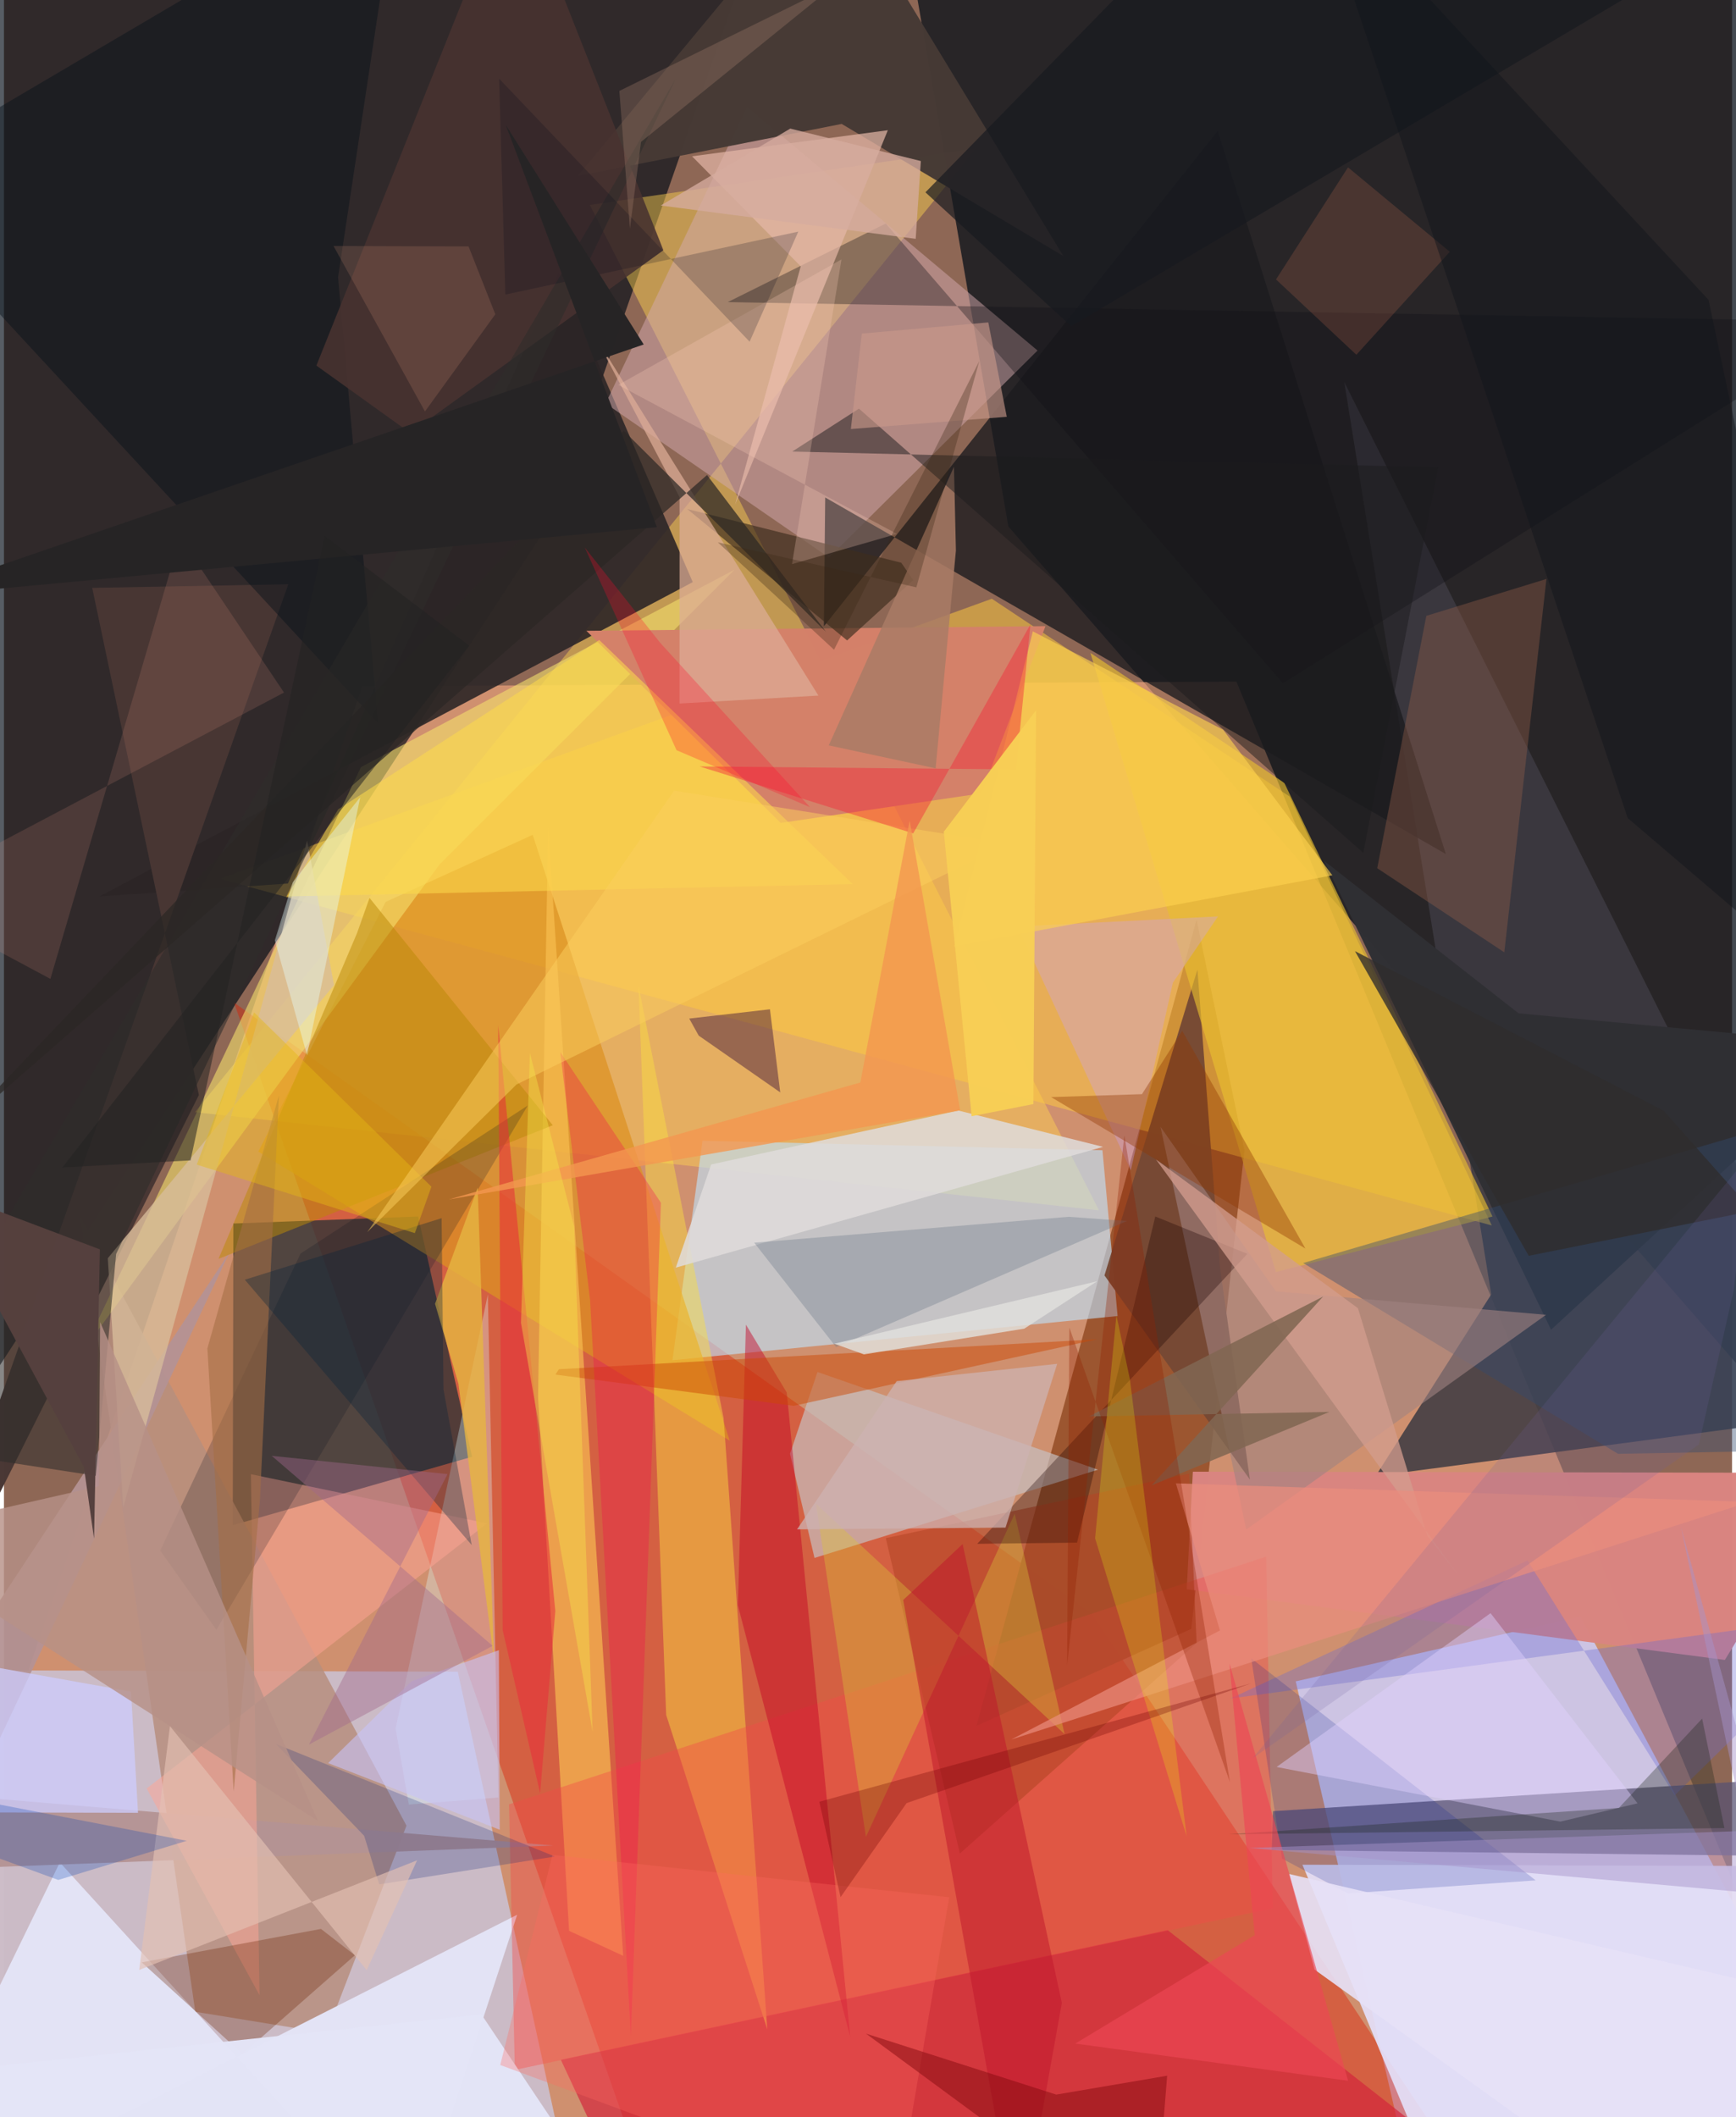 <svg xmlns="http://www.w3.org/2000/svg" width="228" height="278" viewBox="0 0 836 1024"><path fill="#8e6755" d="M0 0h836v1024H0z"/><path fill="#091119" fill-opacity=".761" d="M439.354-15.353l46.554 269.977 407.4 468.288L839.8-14.22z"/><path fill="#feaf84" fill-opacity=".573" d="M-62 1025.565l960 33.172L596.222 329.65l-422.885 2.24z"/><path fill="#000a15" fill-opacity=".659" d="M-62-51.231l20.057 772.815 308.16-472.216 92.95-266.13z"/><path fill="#cccbf4" fill-opacity=".871" d="M898 1035.608l-222.03-1.422-51.054-220.968 137.764-31.344z"/><path fill="#ccbdca" fill-opacity=".961" d="M-62 807.745l281.549.794L280.029 1086H-62z"/><path fill="#db1b01" fill-opacity=".408" d="M111.294 484.9l196.488 562.947L729.39 1086l-203-305.518z"/><path fill="#363536" fill-opacity=".82" d="M110.684 737.692l.3-145.912 89.384-3.395 26.095 116.202z"/><path fill="#ffd450" fill-opacity=".455" d="M529.74 585.393L92.413 537.915 470.42 71.745 283.441 99.124z"/><path fill="#9a542d" fill-opacity=".957" d="M576.944 444.75l23.166 111.642-25.722 231.45-103.935 46.916z"/><path fill="#c0e1f8" fill-opacity=".627" d="M337.946 551.72l193.475 4.624 7.327 80.165-215.351 21.397z"/><path fill="#3d3a41" fill-opacity=".859" d="M648.41 184.796L898 682.785 663.565 713.93l55.938-87.87z"/><path fill="#fdc840" fill-opacity=".525" d="M104.326 425.07l615.44 167.641-97.784-207.452-144.076-95.662z"/><path fill="#575271" fill-opacity=".733" d="M840.678 861.655L613.96 875.997l-.662 18.754L898 898.131z"/><path fill="#2c2526" fill-opacity=".898" d="M268.364 131.564L137.383 427.338l-91.235 6.235 287.075-152.018z"/><path fill="#b68e7e" fill-opacity=".843" d="M36.88 588.37l157.85 294.629-38.616 100.376-63.555-10.351z"/><path fill="#d2a9ac" fill-opacity=".51" d="M359.465 51.575l-68.402 143.572 108.085 74.533L500.02 169.535z"/><path fill="#dd9123" fill-opacity=".729" d="M351.102 696.806L123.04 557.002l61.574-120.765 71.176-32.46z"/><path fill="#c6c2c3" fill-opacity=".671" d="M393.564 663.594l135.704 47.242-137.148 42.68-11.858-50.388z"/><path fill="#1b1b1f" fill-opacity=".784" d="M587.15 63.397l110.388 349.667-300.243-172.46-.631 62.306z"/><path fill="#463a35" fill-opacity=".988" d="M399.546-62l112.968 185.854-107.24-63.917-127.73 25.186z"/><path fill="#e3e3f6" fill-opacity=".988" d="M27.034 900.787L-62 1083.323 248.27 926.1 195.76 1086z"/><path fill="#d98581" fill-opacity=".988" d="M572.193 768.66l260.325 34.199 55.45-90.484-312.816-.567z"/><path fill="#e3def7" fill-opacity=".929" d="M704.786 1086l-76.624-184.105 252.777.693L898 1086z"/><path fill="#f3dd6c" fill-opacity=".604" d="M210.844 417.96L38.92 652.357l133.812-281.375 180.703-95.433z"/><path fill="#d4816a" fill-opacity=".996" d="M503.855 302.842l-30.968 80.877-97.147 14.309-93.971-92.926z"/><path fill="#d3223a" fill-opacity=".659" d="M757.312 1086L562.936 933.517l-293.52 62.739 13.008 27.91z"/><path fill="#f9bf51" fill-opacity=".659" d="M263.26 400.172l-4.89 275.536 15.01 258.154 26.188 12.104z"/><path fill="#fadf40" fill-opacity=".455" d="M320.362 829.464l48.914 152.03-21.13-295.544-41.194-209.38z"/><path fill="#493734" fill-opacity=".992" d="M137.565 282.574L-56.204 830.489l150.5-300.86L42.702 284.34z"/><path fill="#764934" fill-opacity=".965" d="M602.761 715.643l-70.36-98.771 44.967-147.926 10.897 144.04z"/><path fill="#dafcff" fill-opacity=".325" d="M234.09 626.133l5.105 243.247-43.335 3.402-6.366-36.757z"/><path fill="#e9bf30" fill-opacity=".639" d="M619.408 378.674l100.719 209.713-104.78 26.855-89.747-299.44z"/><path fill="#303034" fill-opacity=".992" d="M898 505.49l-165.265-15.392-94.027-73.692 109.744 226.74z"/><path fill="#334a6e" fill-opacity=".408" d="M898 531.987l-269.476 78.899L780.82 703.16l105.978-1.936z"/><path fill="#051019" fill-opacity=".447" d="M191.242-62L-62 87.118l242.998 262.634-19.366-215.65z"/><path fill="#dfdcdb" fill-opacity=".855" d="M342.135 563.213l119.615-26.084 69.973 17.565-206.696 58.41z"/><path fill="#8f5b47" fill-opacity=".408" d="M664.344 419.93l61.481 40.682 20.392-180.6-58.11 17.852z"/><path fill="#b49293" fill-opacity=".949" d="M109.25 605.473l-141.18 298.62 297.65-11.474L-62 865.133z"/><path fill="#f24b48" fill-opacity=".404" d="M244.35 872.684l366.276-119.796 3.21 170.072-366.691 78.19z"/><path fill="#3d2c1d" fill-opacity=".659" d="M330.54 246.182l103.559 25.995 5.772 8.41-31.976 29.162z"/><path fill="#ffa696" fill-opacity=".498" d="M123.65 965.005l-4.19-251.986 114.253 23.786L69.035 865.046z"/><path fill="#cca1ee" fill-opacity=".341" d="M490.414 448.146l96.915-4.915-21.83 32.068-20.345 90.726z"/><path fill="#6a2200" fill-opacity=".306" d="M153.345 932.946l16.436 12.73-54.36 47.766-48.774-44.31z"/><path fill="#483230" fill-opacity=".878" d="M246.835-62l72.18 183.042-122.46 88.373-45.415-32.593z"/><path fill="#d8bd9b" fill-opacity=".773" d="M146.672 406.572l12.994 69.907L50.234 608.567l7.464 120.55z"/><path fill="#ddad96" fill-opacity=".718" d="M326.832 340.276l.012-99.775-40.803-77.714 107.967 173.635z"/><path fill="#101017" fill-opacity=".341" d="M426.57 108.12l-76.457 38.017L898 155.562l-279.29 174.93z"/><path fill="#e5b8a8" fill-opacity=".698" d="M353.695 244.098l73.904-181.11-94.725 12.593 52.58 53.229z"/><path fill="#bb8806" fill-opacity=".514" d="M265.495 544.243l-88.647-109.952-6.002 16.943-67.062 157.632z"/><path fill="#6a6cd2" fill-opacity=".341" d="M808.253 868.349L737.055 754.78 593.371 821.5 898 780.295z"/><path fill="#a08280" fill-opacity=".6" d="M746 635.928l-130.682-11.333-55.804-79.59 41.465 194.769z"/><path fill="#b44625" fill-opacity=".596" d="M462.436 896.5l-35.833-152.552 146.761-31.184 3.618 81.922z"/><path fill="#2e2c2b" fill-opacity=".569" d="M-62 697.534L325.092 37.91 54.272 606.486 44.41 713.78z"/><path fill="#c40124" fill-opacity=".447" d="M355.048 776.42l54.37 208.851-30.723-311.749-19.75-32.836z"/><path fill="#dbc239" fill-opacity=".376" d="M488.975 732.098l-71.99 156.382-24.152-161.159L513.1 838.724z"/><path fill="#001895" fill-opacity=".18" d="M618.277 898.934l31.839 16.847 90.887-6.309-137.605-107.409z"/><path fill="#1a0000" fill-opacity=".318" d="M601.533 606.437L470.838 746.693l48.284-.572 37.855-157.755z"/><path fill="#0c121e" fill-opacity=".208" d="M75.557 749.937l67.946-143.662 109.935-71.6L102.763 788.3z"/><path fill="#fdd24e" fill-opacity=".639" d="M589.79 352.94l-92.054-47.568-38.003 152.358 182.91-34.372z"/><path fill="#350c37" fill-opacity=".435" d="M370.568 488.155l-39.058 4.487 4.586 8.25 39.452 27.458z"/><path fill="#e6e1f7" fill-opacity=".902" d="M621.703 906.375L898 970.938l-100.536 99.422-163.401-117.725z"/><path fill="#be162b" fill-opacity=".494" d="M435.026 773.866l28.743-27.061 48.012 221.952L490.745 1086z"/><path fill="#e3e4f7" fill-opacity=".984" d="M305.704 1086l-74.738-111.719L-62 1005.435l188.801 60.275z"/><path fill="#6c7989" fill-opacity=".341" d="M402.566 651.543l-39.618-50.495 152.16-12.525 28.146 2.039z"/><path fill="#cc4906" fill-opacity=".486" d="M528.84 647.77l-260.357 14.47-1.693 2.6 115.255 15.109z"/><path fill="#a97c65" fill-opacity=".851" d="M460.528 266.285l-.938-40.537-60.579 134.767 51.71 11.098z"/><path fill="#f6034e" fill-opacity=".282" d="M283.557 628.81l19.721 356.247 14.557-403.312-48.705-72.889z"/><path fill="#e6b542" fill-opacity=".796" d="M208.54 630.602l11.315 38.626 17.277 134.022-7.963-228.794z"/><path fill="#a46e45" fill-opacity=".584" d="M133.01 529.812l-9.158 195.463-12.72 141.246-12.718-214.357z"/><path fill="#0d2679" fill-opacity=".227" d="M266.593 897.928l-85.057 13.488-7.3-23.53-42.69-44.402z"/><path fill="#e2d1ff" fill-opacity=".439" d="M752.952 881.054l37.326-8.84-71.107-91.981-103.507 74.397z"/><path fill="#cdcdff" fill-opacity=".741" d="M-62 876.442l126.858.355-3.397-58.624L-62 796.009z"/><path fill="#fbd94b" fill-opacity=".573" d="M410.606 427.61l-273.71 5.975 24.781-42.132 126.296-81.916z"/><path fill="#c9c3f9" fill-opacity=".584" d="M156.827 852.744l83.013 32.246-.422-86.85-42.266 15.04z"/><path fill="#f19a8a" fill-opacity=".149" d="M85.191 259.993L22.47 473.459l-74.173-39.72 187.187-98.773z"/><path fill="#e4c1b2" fill-opacity=".655" d="M175.478 952.906L80.31 834.884 65.437 952.79l134.41-53.001z"/><path fill="#d39d8e" fill-opacity=".753" d="M655.025 632.744l33.58 110.095 15.042 19.11-146.329-201.163z"/><path fill="#00213c" fill-opacity=".314" d="M211.728 589.18l.902 82.8 13.657 75.307-109.764-128.332z"/><path fill="#f78662" fill-opacity=".169" d="M699.467 121.782l-49.252-40.826-34.834 54.202 38.878 36.436z"/><path fill="#e1e1dd" fill-opacity=".808" d="M401.73 649.91l127.155-30.215-35.284 22.932-77.576 12.436z"/><path fill="#1c1c1e" fill-opacity=".49" d="M381.343 218.4l32.278-20.75L657.62 412.494l36.213-186.467z"/><path fill="#cdb3b1" fill-opacity=".745" d="M383.674 739.702l48.21-71.696 77.64-8.368-24.993 79.204z"/><path fill="#fdcdbc" fill-opacity=".259" d="M297.2 186.169l134.823 72.071-50.784 14.615 23.918-147.376z"/><path fill="#ff695f" fill-opacity=".306" d="M457.286 917.652l-26.099 151.734-191.092-70.614 25.245-101.605z"/><path fill="#b79187" fill-opacity=".816" d="M151.964 880.814L46.546 639.48l-.606 79.378L-62 743.564z"/><path fill="#e6ffff" fill-opacity=".396" d="M131.055 454.832l15.551 55.48 25.754-124.735-32.63 41.098z"/><path fill="#e82d3b" fill-opacity=".557" d="M266.73 779.211l-7.347 88.127-18.126-79.02-2.159-292.458z"/><path fill="#ea8d7e" fill-opacity=".694" d="M588.28 788.59l-100.958 52.75 357.015-114.92-277.399-8.976z"/><path fill="#1a2214" fill-opacity=".302" d="M781.261 874.42L592.71 887.194l239.607-3.012-10.786-52.961z"/><path fill="#2b2725" fill-opacity=".722" d="M-23.88 548.288l364.013-318.543 57.491 75.82-97.803-97.232z"/><path fill="#913600" fill-opacity=".388" d="M629.606 603.875L570 498.563 550.532 529.2l-43.948 1.432z"/><path fill="#16191f" fill-opacity=".682" d="M445.79 93.02L597.27-62 793.566-6.35 516.242 157.763z"/><path fill="#e4b816" fill-opacity=".447" d="M206.799 573.962l-8.026 22.464-105.518-33.139 27.767-73.619z"/><path fill="#860a0f" fill-opacity=".498" d="M556.153 1086l6.573-82.05-53.657 9.134-92.04-29.494z"/><path fill="#fbcd5d" fill-opacity=".506" d="M175.736 595.964L324.22 382.419l161.222 25.708-237.48 116.392z"/><path fill="#f12b3c" fill-opacity=".447" d="M439.866 403.085l-103.322-32.39 153.08 1.44 6.962-70.13z"/><path fill="#f3974f" fill-opacity=".796" d="M215.183 580.139l199.111-56.573 23.86-126.696 24.426 140.155z"/><path fill="#d6ac9f" fill-opacity=".776" d="M441.077 115.52L317.725 99.396l62.671-37.206 63.17 15.705z"/><path fill="#a2698b" fill-opacity=".424" d="M129.53 704.13l85.053 8.842-67.049 130.837 88.877-47.768z"/><path fill="#040919" fill-opacity=".204" d="M384.276 112.035l-23.547 53.224L239.556 38.06l2.997 104.413z"/><path fill="#816652" fill-opacity=".871" d="M641.194 682.9l-116.327 2.182 113.292-57.99-82.962 91.328z"/><path fill="#11151b" fill-opacity=".482" d="M824.618 145.023L898 491.642l-112.472-95.96L632.557-62z"/><path fill="#003fb2" fill-opacity=".255" d="M-8.766 871.517L-62 877.065l88.281 32.204 62.143-18.939z"/><path fill="#912003" fill-opacity=".325" d="M542.015 549.09l-27.687 256.386 1.06-163.44 77.687 219.875z"/><path fill="#ffb18b" fill-opacity=".145" d="M159.434 118.984l44.238 80.032 34.03-47.003-12.939-32.822z"/><path fill="#fe092b" fill-opacity=".267" d="M389.928 390.402l-64.55-27.55-44.432-98.093 36.48 46.099z"/><path fill="#ecfb0d" fill-opacity=".227" d="M544.712 667.204l27.435 220.935-44.287-144.114 10.318-107.924z"/><path fill="#2f2c2c" fill-opacity=".773" d="M737.639 607.396l-84.066-147.363 149.356 77.206 42.93 48.414z"/><path fill="#55403e" fill-opacity=".988" d="M46.416 604.28l-2.835 139.903-4.919-34.66-73.143-135.805z"/><path fill="#ec4755" fill-opacity=".655" d="M605.07 935.998l-12.203-131.474 57.389 201.864-131.975-17.99z"/><path fill="#ca998a" fill-opacity=".616" d="M415.003 161.344l61.185-5.408 8.948 45.658-75.433 5.913z"/><path fill="#6f5f9e" fill-opacity=".18" d="M819.947 698.62l-215.88 151.798L844.62 558.402l-7.784 65.467z"/><path fill="#f6e749" fill-opacity=".4" d="M284.775 837.606l-34.668-197.818 4.345-130.457 21.395 83.894z"/><path fill="#6c0000" fill-opacity=".29" d="M436.67 872.106l166.715-57.92-208.93 57.246 10.268 46.151z"/><path fill="#f7cf55" fill-opacity=".976" d="M499.322 343.483l-1.312 190.512-29.88 5.89-13.463-137.599z"/><path fill="#3a2614" fill-opacity=".318" d="M441.392 284.073l30.454-109.446-70.276 139.63-56.215-51.945z"/><path fill="#a592ca" fill-opacity=".471" d="M842.3 885.548l-239.69 8.235 258.157 23.113-49.531-178.526z"/><path fill="#272526" fill-opacity=".996" d="M315.882 254.972l-362.717 33.915 356.33-122.273-66.738-106.215z"/><path fill="#222322" fill-opacity=".537" d="M90.265 561.23l-62.016 3.447 196.794-252.405-69.874-53.05z"/><path fill="#a17f6a" fill-opacity=".329" d="M297.722 43.973L402.087-7.39l-93.883 76.012-5.39 42.017z"/></svg>